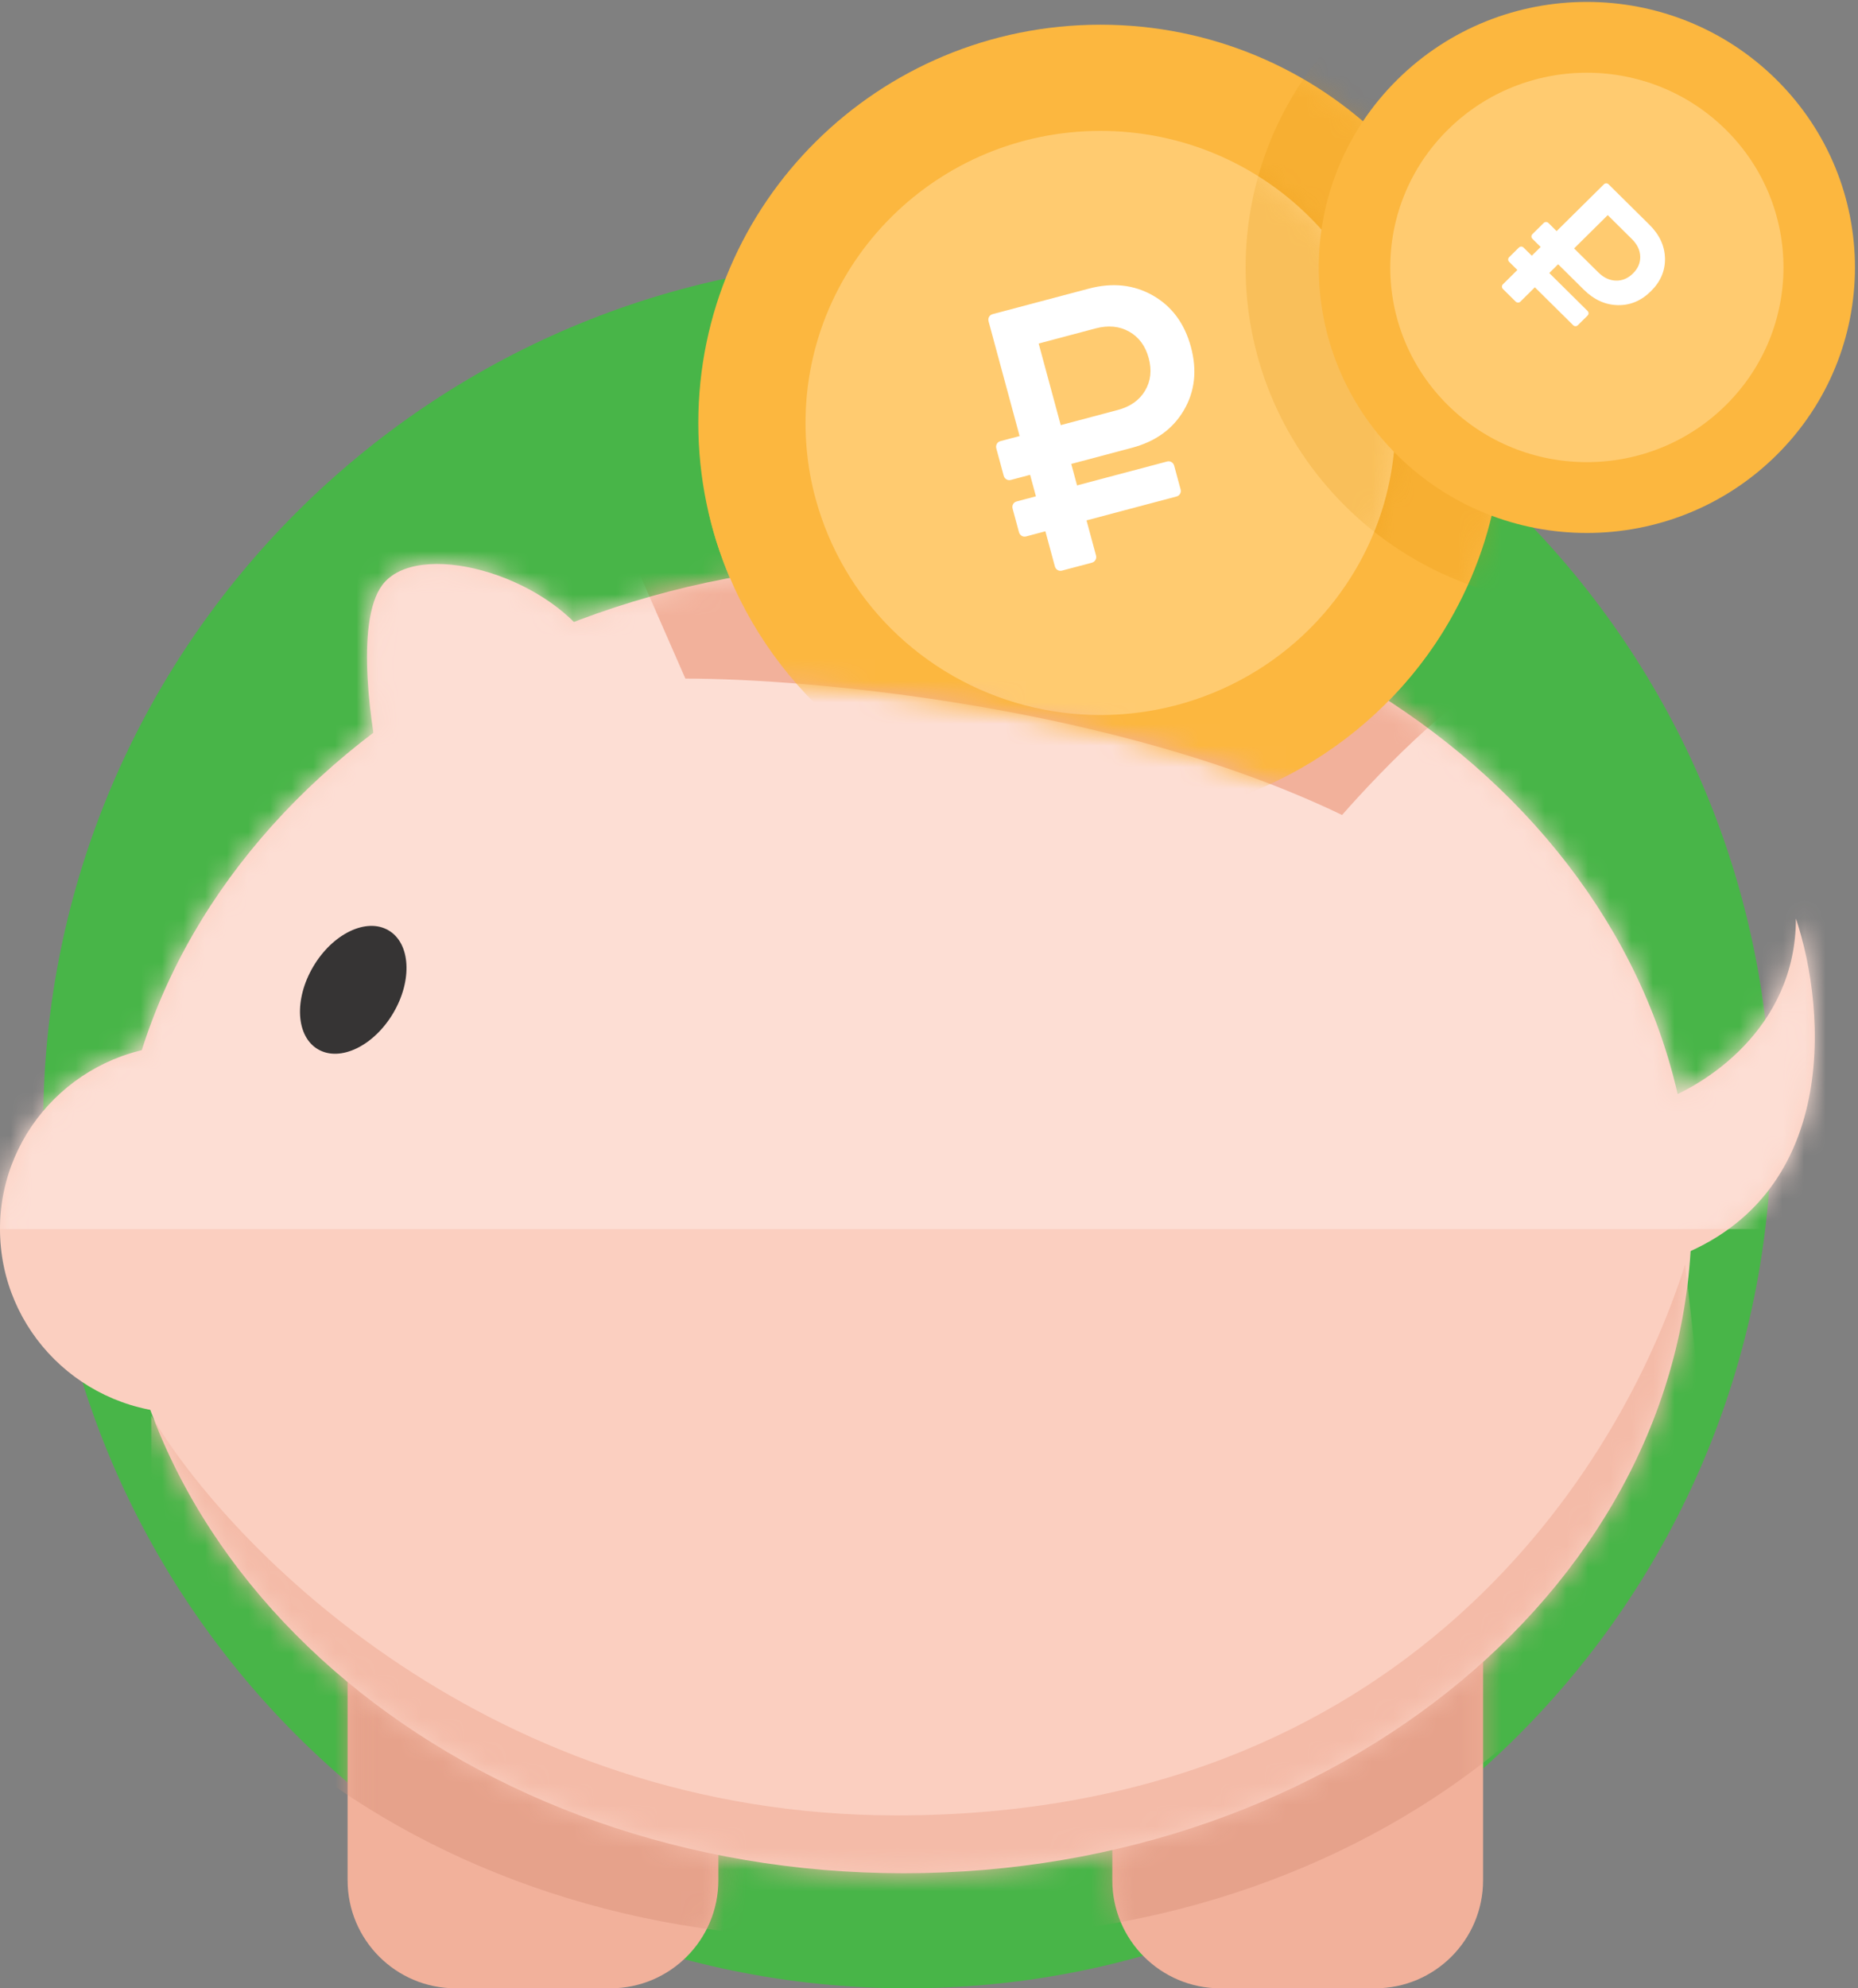 <svg width="86" height="92" viewBox="0 0 86 92" fill="none" xmlns="http://www.w3.org/2000/svg"><rect x="0" y="0" width="86" height="92" fill="#808080" stroke="none"/><script xmlns="" type="text/javascript" charset="utf-8" id="zm-extension"/>
<rect width="85.86" height="91.911" fill="black" fill-opacity="0" transform="translate(0 0.089)"/>
<path d="M82 52C82 74.091 64.091 92 42 92C19.909 92 2 74.091 2 52C2 29.909 19.909 12 42 12C64.091 12 82 29.909 82 52Z" fill="#48B548"/>
<path d="M69.551 19.572C69.551 29.749 61.217 38 50.936 38C40.656 38 32.322 29.749 32.322 19.572C32.322 9.394 40.656 1.143 50.936 1.143C61.217 1.143 69.551 9.394 69.551 19.572Z" fill="#FCB73F"/>
<rect width="37.229" height="36.857" fill="black" fill-opacity="0" transform="translate(32.322 1.143)"/>
<mask id="mask0" mask-type="alpha" maskUnits="userSpaceOnUse" x="32" y="1" width="38" height="38">
<ellipse cx="50.936" cy="19.572" rx="18.615" ry="18.428" fill="#FCB73F"/>
</mask>
<g mask="url(#mask0)">
<path opacity="0.2" d="M84.619 23.432C78.451 29.538 68.45 29.538 62.281 23.432C56.113 17.325 56.113 7.424 62.281 1.318C68.45 -4.789 78.451 -4.789 84.619 1.318C90.787 7.424 90.787 17.325 84.619 23.432Z" fill="#E59100"/>
</g>
<path d="M64.587 19.571C64.587 27.035 58.475 33.086 50.936 33.086C43.397 33.086 37.285 27.035 37.285 19.571C37.285 12.108 43.397 6.057 50.936 6.057C58.475 6.057 64.587 12.108 64.587 19.571Z" fill="#FFCB70"/>
<rect width="27.302" height="27.029" fill="black" fill-opacity="0" transform="translate(37.285 6.057)"/>
<mask id="mask1" mask-type="alpha" maskUnits="userSpaceOnUse" x="37" y="6" width="28" height="28">
<ellipse cx="50.936" cy="19.571" rx="13.651" ry="13.514" fill="#FFCB70"/>
</mask>
<g mask="url(#mask1)">
<path opacity="0.2" d="M84.619 23.432C78.451 29.538 68.45 29.538 62.281 23.432C56.113 17.325 56.113 7.424 62.281 1.318C68.45 -4.789 78.451 -4.789 84.619 1.318C90.787 7.424 90.787 17.325 84.619 23.432Z" fill="#E59100"/>
</g>
<path d="M47.5 24.819L48.387 24.583L48.825 26.202C48.846 26.281 48.889 26.338 48.952 26.376C49.015 26.413 49.085 26.422 49.162 26.401L50.538 26.037C50.61 26.017 50.664 25.976 50.703 25.911C50.742 25.847 50.75 25.776 50.729 25.697L50.291 24.078L54.453 22.974C54.529 22.954 54.586 22.912 54.622 22.848C54.657 22.785 54.665 22.714 54.643 22.635L54.351 21.556C54.33 21.478 54.288 21.419 54.225 21.382C54.162 21.344 54.091 21.336 54.014 21.356L49.853 22.46L49.584 21.466L52.386 20.722C53.484 20.431 54.288 19.851 54.798 18.98C55.307 18.111 55.416 17.134 55.122 16.049C54.828 14.965 54.241 14.172 53.361 13.671C52.48 13.17 51.49 13.065 50.392 13.356L45.95 14.534C45.873 14.555 45.817 14.597 45.781 14.661C45.745 14.724 45.738 14.796 45.759 14.874L47.194 20.176L46.307 20.411C46.23 20.431 46.174 20.475 46.139 20.541C46.104 20.608 46.096 20.677 46.116 20.75L46.456 22.006C46.477 22.085 46.52 22.143 46.583 22.18C46.646 22.218 46.716 22.226 46.793 22.206L47.68 21.971L47.949 22.965L47.062 23.201C46.985 23.221 46.929 23.263 46.893 23.327C46.857 23.39 46.85 23.462 46.871 23.54L47.163 24.619C47.185 24.698 47.227 24.756 47.29 24.793C47.353 24.831 47.423 24.839 47.5 24.819ZM48.076 15.895L50.713 15.195C51.295 15.041 51.812 15.09 52.264 15.344C52.715 15.598 53.017 16.006 53.169 16.567C53.321 17.129 53.265 17.632 53.002 18.075C52.74 18.518 52.317 18.817 51.735 18.971L49.098 19.671L48.076 15.895Z" fill="white"/>
<path d="M16.089 76.032H33.25V87C33.25 89.761 31.012 92 28.25 92H21.089C18.327 92 16.089 89.761 16.089 87V76.032Z" fill="#F2B19B"/>
<rect width="17.162" height="15.968" fill="black" fill-opacity="0" transform="translate(16.089 76.032)"/>
<mask id="mask2" mask-type="alpha" maskUnits="userSpaceOnUse" x="16" y="76" width="18" height="16">
<path d="M16.089 76.032H33.25V87C33.25 89.761 31.012 92 28.25 92H21.089C18.327 92 16.089 89.761 16.089 87V76.032Z" fill="#F2B19B"/>
</mask>
<g mask="url(#mask2)">
<g opacity="0.6">
<path d="M80.126 45.5C80.126 50.61 75.836 53.306 73.691 54.016V61.468C82.271 58.913 81.556 49.758 80.126 45.5Z" fill="#DD9881"/>
<path d="M13.089 51.355V68.387H5.581C0.842 68.387 -3 64.574 -3 59.871C-3 55.168 0.842 51.355 5.581 51.355H13.089Z" fill="#DD9881"/>
<path d="M75.299 59.339C75.299 76.094 58.972 89.677 38.831 89.677C18.69 89.677 2.363 76.094 2.363 59.339C2.363 42.583 18.69 29 38.831 29C58.972 29 75.299 42.583 75.299 59.339Z" fill="#DD9881"/>
</g>
</g>
<path d="M51.485 76.032H68.646V87C68.646 89.761 66.407 92 63.646 92H56.485C53.723 92 51.485 89.761 51.485 87V76.032Z" fill="#F2B19B"/>
<rect width="17.162" height="15.968" fill="black" fill-opacity="0" transform="translate(51.485 76.032)"/>
<mask id="mask3" mask-type="alpha" maskUnits="userSpaceOnUse" x="51" y="76" width="18" height="16">
<path d="M51.485 76.032H68.646V87C68.646 89.761 66.407 92 63.646 92H56.485C53.723 92 51.485 89.761 51.485 87V76.032Z" fill="#F2B19B"/>
</mask>
<g mask="url(#mask3)">
<g opacity="0.6">
<path d="M85.126 45.5C85.126 50.61 80.836 53.306 78.691 54.016V61.468C87.271 58.913 86.556 49.758 85.126 45.5Z" fill="#DD9881"/>
<path d="M18.089 51.355V68.387H10.581C5.842 68.387 2 64.574 2 59.871C2 55.168 5.842 51.355 10.581 51.355H18.089Z" fill="#DD9881"/>
<path d="M80.299 59.339C80.299 76.094 63.972 89.677 43.831 89.677C23.69 89.677 7.363 76.094 7.363 59.339C7.363 42.583 23.69 29 43.831 29C63.972 29 80.299 42.583 80.299 59.339Z" fill="#DD9881"/>
</g>
</g>
<path d="M83.126 42.5C83.126 47.61 78.836 50.306 76.691 51.016V58.468C85.271 55.913 84.556 46.758 83.126 42.5Z" fill="#FBCFC0"/>
<path d="M16.089 48.355V65.387H8.581C3.842 65.387 -2.07149e-07 61.574 0 56.871C2.07149e-07 52.168 3.842 48.355 8.581 48.355H16.089Z" fill="#FBCFC0"/>
<path d="M78.299 56.339C78.299 73.094 61.972 86.677 41.831 86.677C21.69 86.677 5.363 73.094 5.363 56.339C5.363 39.583 21.69 26 41.831 26C61.972 26 78.299 39.583 78.299 56.339Z" fill="#FBCFC0"/>
<path d="M17.698 27.065C16.411 28.768 17.161 33.807 17.698 36.113L27.351 29.726C25.206 26.532 19.307 24.936 17.698 27.065Z" fill="#FBCFC0"/>
<rect width="84" height="60.677" fill="black" fill-opacity="0" transform="translate(0 26)"/>
<mask id="mask4" mask-type="alpha" maskUnits="userSpaceOnUse" x="0" y="26" width="84" height="61">
<path d="M83.126 42.5C83.126 47.61 78.836 50.306 76.691 51.016V58.468C85.271 55.913 84.556 46.758 83.126 42.5Z" fill="#FDDED4"/>
<path d="M16.089 48.355V65.387H8.581C3.842 65.387 -2.07149e-07 61.574 0 56.871C2.07149e-07 52.168 3.842 48.355 8.581 48.355H16.089Z" fill="#FDDED4"/>
<path d="M78.299 56.339C78.299 73.094 61.972 86.677 41.831 86.677C21.69 86.677 5.363 73.094 5.363 56.339C5.363 39.583 21.69 26 41.831 26C61.972 26 78.299 39.583 78.299 56.339Z" fill="#FDDED4"/>
<path d="M17.698 27.065C16.411 28.768 17.161 33.807 17.698 36.113L27.351 29.726C25.206 26.532 19.307 24.936 17.698 27.065Z" fill="#FDDED4"/>
</mask>
<g mask="url(#mask4)">
<rect x="-1.073" y="23.871" width="86.88" height="33" fill="#FDDED4"/>
<path d="M41.5 84C22.7 84 10.667 71.667 7 65.5V81.5C7 82.3 19.333 86.5 25.5 88.5C38 90 63.2 93 64 93C64.8 93 75 81.667 80 76L78 58.5C75 68 65 84 41.5 84Z" fill="#F4BBA8"/>
<path d="M31.723 31.398L28.96 25.086C47.75 18.915 63.962 26.723 69.719 31.398C68.061 31.398 63.962 35.606 62.12 37.71C51.619 32.66 37.48 31.398 31.723 31.398Z" fill="#F2B19B"/>
</g>
<path d="M18.2 46.878C17.3 48.399 15.742 49.149 14.721 48.553C13.699 47.958 13.601 46.242 14.501 44.721C15.401 43.201 16.959 42.45 17.98 43.046C19.002 43.641 19.1 45.357 18.2 46.878Z" fill="#363434"/>
<rect width="42.072" height="15.436" fill="black" fill-opacity="0" transform="translate(29 22.564)"/>
<mask id="mask5" mask-type="alpha" maskUnits="userSpaceOnUse" x="29" y="22" width="43" height="16">
<path d="M31.852 31.462L29 24.925C48.396 18.533 65.129 26.62 71.072 31.462C69.36 31.462 65.129 35.821 63.228 38C52.389 32.77 37.795 31.462 31.852 31.462Z" fill="#F2B19B"/>
</mask>
<g mask="url(#mask5)">
<rect width="37.229" height="36.857" fill="black" fill-opacity="0" transform="translate(32.322 1.143)"/>
<ellipse cx="50.936" cy="19.572" rx="18.615" ry="18.428" fill="#FCB73F"/>
<rect width="37.229" height="36.857" fill="black" fill-opacity="0" transform="translate(32.322 1.143)"/>
<mask id="mask6" mask-type="alpha" maskUnits="userSpaceOnUse" x="32" y="1" width="38" height="38">
<ellipse cx="50.936" cy="19.572" rx="18.615" ry="18.428" fill="#FCB73F"/>
</mask>
<g mask="url(#mask6)">
<circle opacity="0.2" cx="15.716" cy="15.716" r="15.716" transform="translate(73.45 -9.739) scale(1.005 0.995) rotate(45 15.716 15.716)" fill="#E59100"/>
</g>
<ellipse cx="50.936" cy="19.571" rx="13.651" ry="13.514" fill="#FFCB70"/>
<rect width="27.302" height="27.029" fill="black" fill-opacity="0" transform="translate(37.285 6.057)"/>
<mask id="mask7" mask-type="alpha" maskUnits="userSpaceOnUse" x="37" y="6" width="28" height="28">
<ellipse cx="50.936" cy="19.571" rx="13.651" ry="13.514" fill="#FFCB70"/>
</mask>
<g mask="url(#mask7)">
<circle opacity="0.2" cx="15.716" cy="15.716" r="15.716" transform="translate(73.45 -9.739) scale(1.005 0.995) rotate(45 15.716 15.716)" fill="#E59100"/>
</g>
<path d="M47.5 24.819L48.387 24.583L48.825 26.202C48.846 26.28 48.889 26.338 48.952 26.376C49.015 26.413 49.085 26.422 49.162 26.401L50.538 26.036C50.609 26.017 50.664 25.976 50.703 25.911C50.742 25.847 50.75 25.776 50.729 25.697L50.291 24.078L54.452 22.974C54.529 22.954 54.586 22.912 54.621 22.848C54.657 22.785 54.664 22.713 54.643 22.635L54.351 21.556C54.33 21.478 54.288 21.419 54.225 21.382C54.161 21.344 54.091 21.336 54.014 21.356L49.853 22.46L49.583 21.466L52.385 20.722C53.484 20.431 54.288 19.851 54.798 18.98C55.307 18.111 55.415 17.134 55.122 16.049C54.828 14.965 54.241 14.172 53.361 13.671C52.48 13.17 51.49 13.065 50.392 13.356L45.95 14.534C45.873 14.555 45.817 14.597 45.781 14.661C45.745 14.724 45.738 14.796 45.759 14.874L47.194 20.176L46.307 20.411C46.23 20.431 46.174 20.475 46.139 20.541C46.104 20.608 46.096 20.677 46.116 20.75L46.456 22.006C46.477 22.085 46.52 22.143 46.583 22.18C46.646 22.218 46.716 22.226 46.793 22.206L47.68 21.971L47.949 22.965L47.062 23.2C46.985 23.221 46.929 23.263 46.893 23.327C46.857 23.39 46.85 23.462 46.871 23.54L47.163 24.619C47.185 24.698 47.227 24.756 47.29 24.793C47.353 24.831 47.423 24.839 47.5 24.819ZM48.076 15.895L50.713 15.195C51.295 15.041 51.812 15.09 52.263 15.344C52.715 15.598 53.017 16.006 53.169 16.567C53.321 17.129 53.265 17.632 53.002 18.075C52.74 18.518 52.317 18.817 51.735 18.971L49.098 19.671L48.076 15.895Z" fill="white"/>
</g>
<path d="M82.225 21.062C77.379 25.86 69.521 25.86 64.675 21.062C59.829 16.264 59.829 8.485 64.675 3.687C69.521 -1.111 77.379 -1.111 82.225 3.687C87.071 8.485 87.071 16.264 82.225 21.062Z" fill="#FCB73F"/>
<path d="M79.885 18.745C76.331 22.264 70.569 22.264 67.015 18.745C63.461 15.227 63.461 9.522 67.015 6.004C70.569 2.485 76.331 2.485 79.885 6.004C83.439 9.522 83.439 15.227 79.885 18.745Z" fill="#FFCB70"/>
<path d="M69.857 12.119L70.234 12.492L69.567 13.153C69.534 13.185 69.518 13.221 69.519 13.263C69.519 13.304 69.535 13.341 69.568 13.374L70.153 13.953C70.183 13.983 70.22 13.998 70.263 14C70.306 14.001 70.344 13.986 70.376 13.954L71.043 13.293L72.812 15.044C72.844 15.077 72.882 15.093 72.924 15.093C72.966 15.094 73.003 15.078 73.035 15.045L73.48 14.605C73.512 14.573 73.528 14.536 73.528 14.495C73.528 14.454 73.511 14.416 73.479 14.384L71.71 12.633L72.12 12.227L73.311 13.406C73.778 13.868 74.3 14.106 74.878 14.119C75.456 14.132 75.968 13.917 76.415 13.474C76.862 13.032 77.079 12.524 77.066 11.952C77.053 11.38 76.814 10.863 76.347 10.4L74.459 8.532C74.426 8.499 74.389 8.483 74.347 8.483C74.305 8.483 74.268 8.499 74.236 8.531L72.05 10.694L71.674 10.32C71.641 10.288 71.603 10.273 71.56 10.273C71.517 10.274 71.48 10.29 71.45 10.319L70.933 10.832C70.9 10.864 70.884 10.901 70.884 10.942C70.885 10.984 70.901 11.021 70.934 11.053L71.311 11.426L70.901 11.832L70.524 11.459C70.491 11.426 70.454 11.41 70.412 11.41C70.37 11.41 70.333 11.426 70.3 11.458L69.856 11.898C69.823 11.93 69.807 11.967 69.808 12.008C69.808 12.05 69.824 12.087 69.857 12.119ZM74.416 9.954L75.537 11.064C75.784 11.309 75.912 11.577 75.92 11.87C75.928 12.162 75.817 12.423 75.585 12.652C75.353 12.882 75.09 12.992 74.795 12.984C74.499 12.976 74.228 12.849 73.98 12.604L72.859 11.495L74.416 9.954Z" fill="white"/>
</svg>